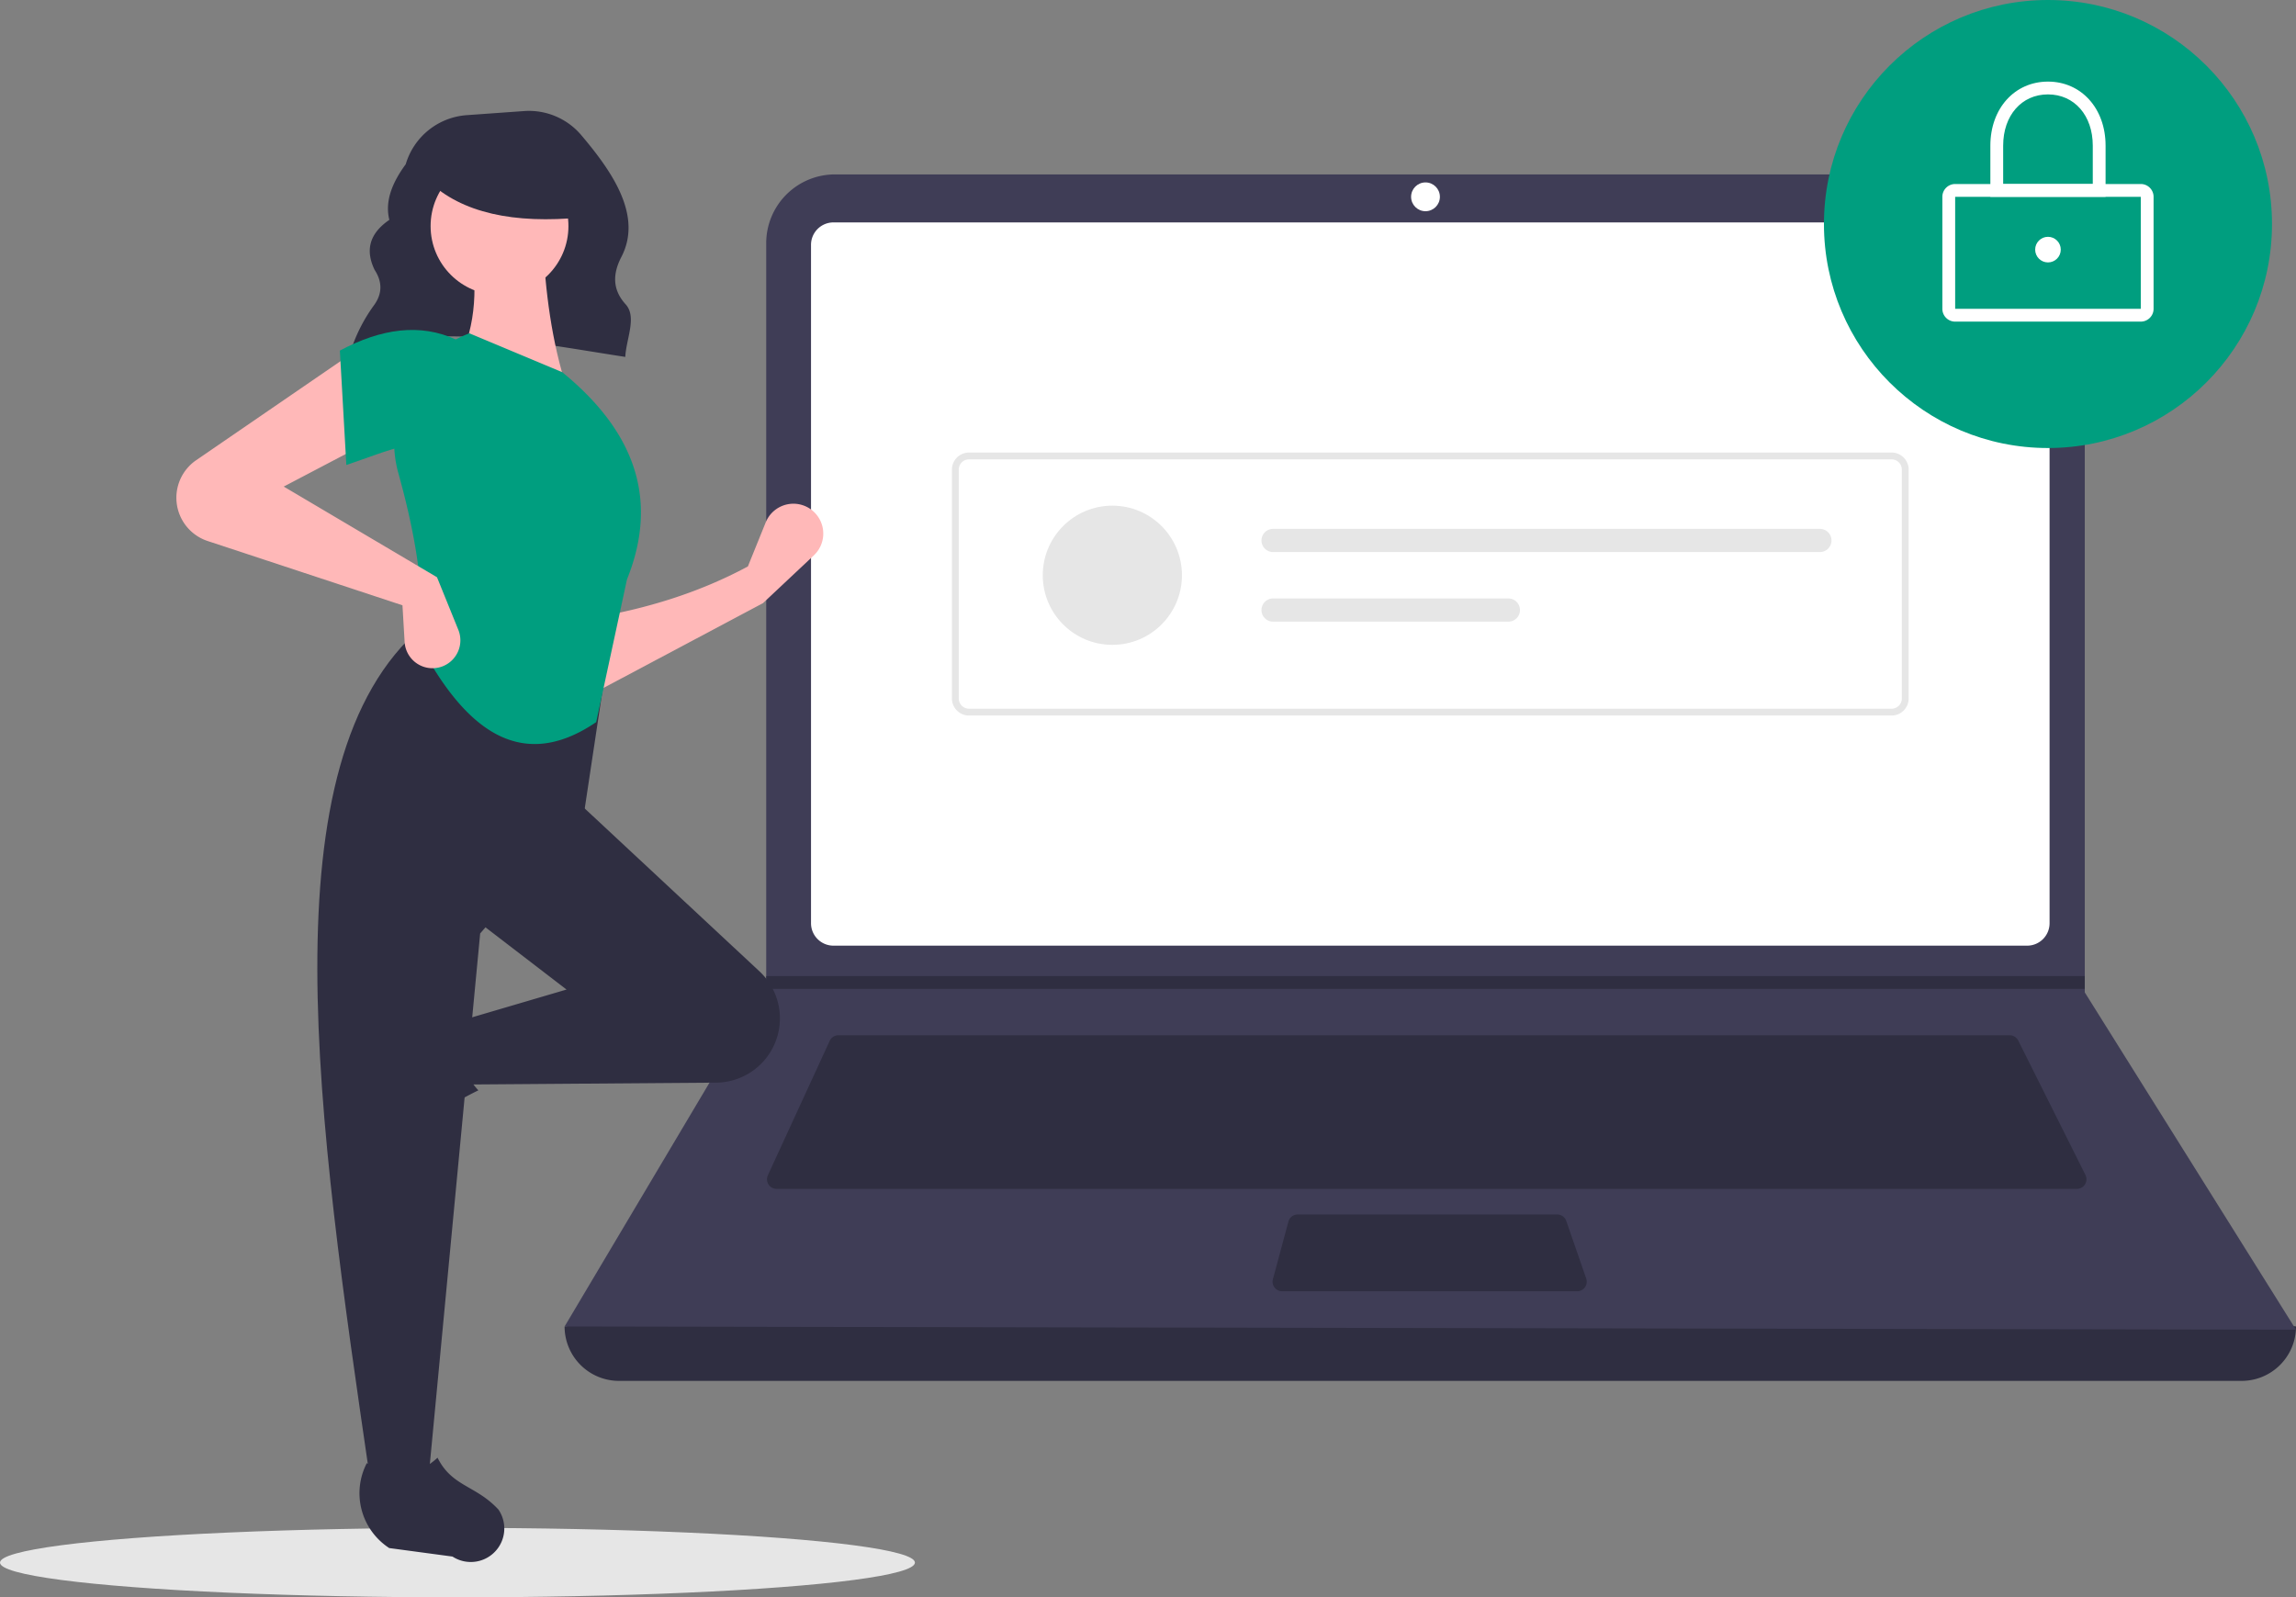 <svg xmlns="http://www.w3.org/2000/svg" data-name="Layer 1" viewBox="0 0 793 551.732"><rect x="0" y="0" width="793" height="551.732" fill="#808080" stroke="none"/><ellipse cx="158" cy="539.732" fill="#e6e6e6" rx="158" ry="12"/><path fill="#2f2e41" d="M120.772 122.42c27.497-11.696 61.745-4.286 95.191.857.311-6.228 4.084-13.808.132-18.153-4.801-5.279-4.359-10.825-1.47-16.403 7.388-14.265-3.197-29.444-13.884-42.065a23.67 23.67 0 0 0-19.756-8.292l-19.797 1.414a23.71 23.71 0 0 0-21.053 16.946c-4.727 6.43-7.257 12.84-5.664 19.219-7.081 4.839-8.27 10.68-5.089 17.264 2.698 4.146 2.67 8.182-.123 12.106a55.89 55.89 0 0 0-8.31 16.506zM774.209 476.963H213.79A18.791 18.791 0 0 1 195 458.172q304.727-35.415 598 0a18.791 18.791 0 0 1-18.791 18.791z"/><path fill="#3f3d56" d="M793 459.277l-598-1.105 69.306-116.616.332-.552V83.996a23.752 23.752 0 0 1 23.754-23.754h407.9a23.752 23.752 0 0 1 23.754 23.754v258.776z"/><path fill="#fff" d="M287.85 76.823a7.746 7.746 0 0 0-7.737 7.737v234.336a7.747 7.747 0 0 0 7.737 7.738h412.3a7.747 7.747 0 0 0 7.737-7.738V84.56a7.747 7.747 0 0 0-7.737-7.737z"/><path fill="#2f2e41" d="M289.578 357.584a3.325 3.325 0 0 0-3.013 1.93L265.21 405.94a3.316 3.316 0 0 0 3.012 4.702h449.092a3.316 3.316 0 0 0 2.965-4.799l-23.212-46.425a3.3 3.3 0 0 0-2.965-1.833z"/><circle cx="492.342" cy="67.98" r="4.974" fill="#fff"/><path fill="#2f2e41" d="M448.2 419.484a3.321 3.321 0 0 0-3.202 2.454l-5.357 19.896a3.316 3.316 0 0 0 3.202 4.179h101.874a3.315 3.315 0 0 0 3.133-4.401l-6.887-19.896a3.318 3.318 0 0 0-3.134-2.232zM720.046 337.135v4.421h-455.74l.343-.552v-3.869h455.397z"/><circle cx="707.335" cy="77.375" r="77.375" fill="#009E7F"/><path fill="#fff" d="M739.39 111.089h-64.11a4.426 4.426 0 0 1-4.422-4.422V67.98a4.426 4.426 0 0 1 4.421-4.422h64.111a4.426 4.426 0 0 1 4.421 4.422v38.687a4.426 4.426 0 0 1-4.421 4.422zm-64.11-43.11v38.688h64.113l-.003-38.687z"/><path fill="#fff" d="M727.231 67.98h-39.793V50.294c0-12.81 8.368-22.107 19.897-22.107s19.896 9.297 19.896 22.107zm-35.371-4.422h30.95V50.294c0-10.413-6.364-17.686-15.475-17.686s-15.475 7.273-15.475 17.686z"/><circle cx="707.335" cy="86.218" r="4.421" fill="#fff"/><path fill="#e6e6e6" d="M653.32 247.15H334.68a5.908 5.908 0 0 1-5.9-5.901v-79.041a5.908 5.908 0 0 1 5.9-5.901h318.64a5.908 5.908 0 0 1 5.9 5.9v79.042a5.908 5.908 0 0 1-5.9 5.9zm-318.64-88.483a3.544 3.544 0 0 0-3.54 3.54v79.042a3.544 3.544 0 0 0 3.54 3.54h318.64a3.544 3.544 0 0 0 3.54-3.54v-79.041a3.544 3.544 0 0 0-3.54-3.54z"/><circle cx="384.19" cy="198.695" r="24.036" fill="#e6e6e6"/><path fill="#e6e6e6" d="M439.703 182.671a4.006 4.006 0 1 0 0 8.012h188.858a4.006 4.006 0 0 0 0-8.012zM439.703 206.708a4.006 4.006 0 1 0 0 8.012h81.266a4.006 4.006 0 1 0 0-8.012z"/><path fill="#ffb8b8" d="M263.522 208.328l-58.903 31.316-.746-26.097c19.226-3.209 37.517-8.797 54.43-17.894l6.16-15.22A10.318 10.318 0 0 1 282 177.755a10.318 10.318 0 0 1-.909 14.069z"/><path fill="#2f2e41" d="M119.598 389.133a11.574 11.574 0 0 1 1.47-9.363l12.939-19.858a22.612 22.612 0 0 1 29.335-7.74c-5.438 9.257-4.68 17.377 1.878 24.434a117.63 117.63 0 0 0-27.936 19.045 11.574 11.574 0 0 1-17.686-6.518z"/><path fill="#2f2e41" d="M266.205 363.168a22.203 22.203 0 0 1-18.871 10.78l-85.96.65-3.728-21.622 38.026-11.184-32.062-24.605 35.044-41.008 63.65 59.324a22.203 22.203 0 0 1 3.9 27.666z"/><path fill="#2f2e41" d="M147.953 511.045H127.82c-18.075-123.898-36.474-248.142 17.895-294.515l64.122 10.438-8.202 54.43-35.789 41.008z"/><path fill="#2f2e41" d="M165.65 539.112a11.574 11.574 0 0 1-9.364-1.469l-21.859-2.938a22.612 22.612 0 0 1-7.74-29.335c9.256 5.438 17.377 4.68 24.433-1.88 4.986 10.068 13.2 9.454 21.047 17.936a11.574 11.574 0 0 1-6.518 17.686z"/><path fill="#ffb8b8" d="M195.672 133.767l-37.28-8.947c6.19-12.674 6.7-26.776 3.727-41.754l25.35-.746c.795 18.626 3.198 36.027 8.203 51.447z"/><path fill="#009E7F" d="M205.918 249.418c-27.14 18.493-46.315.633-60.948-26.923 2.034-16.862-1.259-37.04-7.356-58.967a40.138 40.138 0 0 1 24.505-48.4l32.061 13.42c27.224 22.19 32.582 46.227 22.369 71.579z"/><path fill="#ffb8b8" d="M127.821 152.408l-29.824 15.657 52.938 31.316 7.366 18.17a9.637 9.637 0 0 1-5.79 12.73 9.637 9.637 0 0 1-12.76-8.544l-.746-12.663-67.283-22.204a15.733 15.733 0 0 1-9.873-9.611 15.733 15.733 0 0 1 5.903-18.303l54.104-37.118z"/><path fill="#009E7F" d="M157.646 155.39c-12.439-5.451-23.75.47-38.026 5.22l-2.237-39.518c14.176-7.556 27.692-9.593 40.263-3.728z"/><circle cx="172.525" cy="78.093" r="23.802" fill="#ffb8b8"/><path fill="#2f2e41" d="M201 75.09c-23.566 2.307-41.523-1.547-53-12.52v-8.838h51z"/></svg>